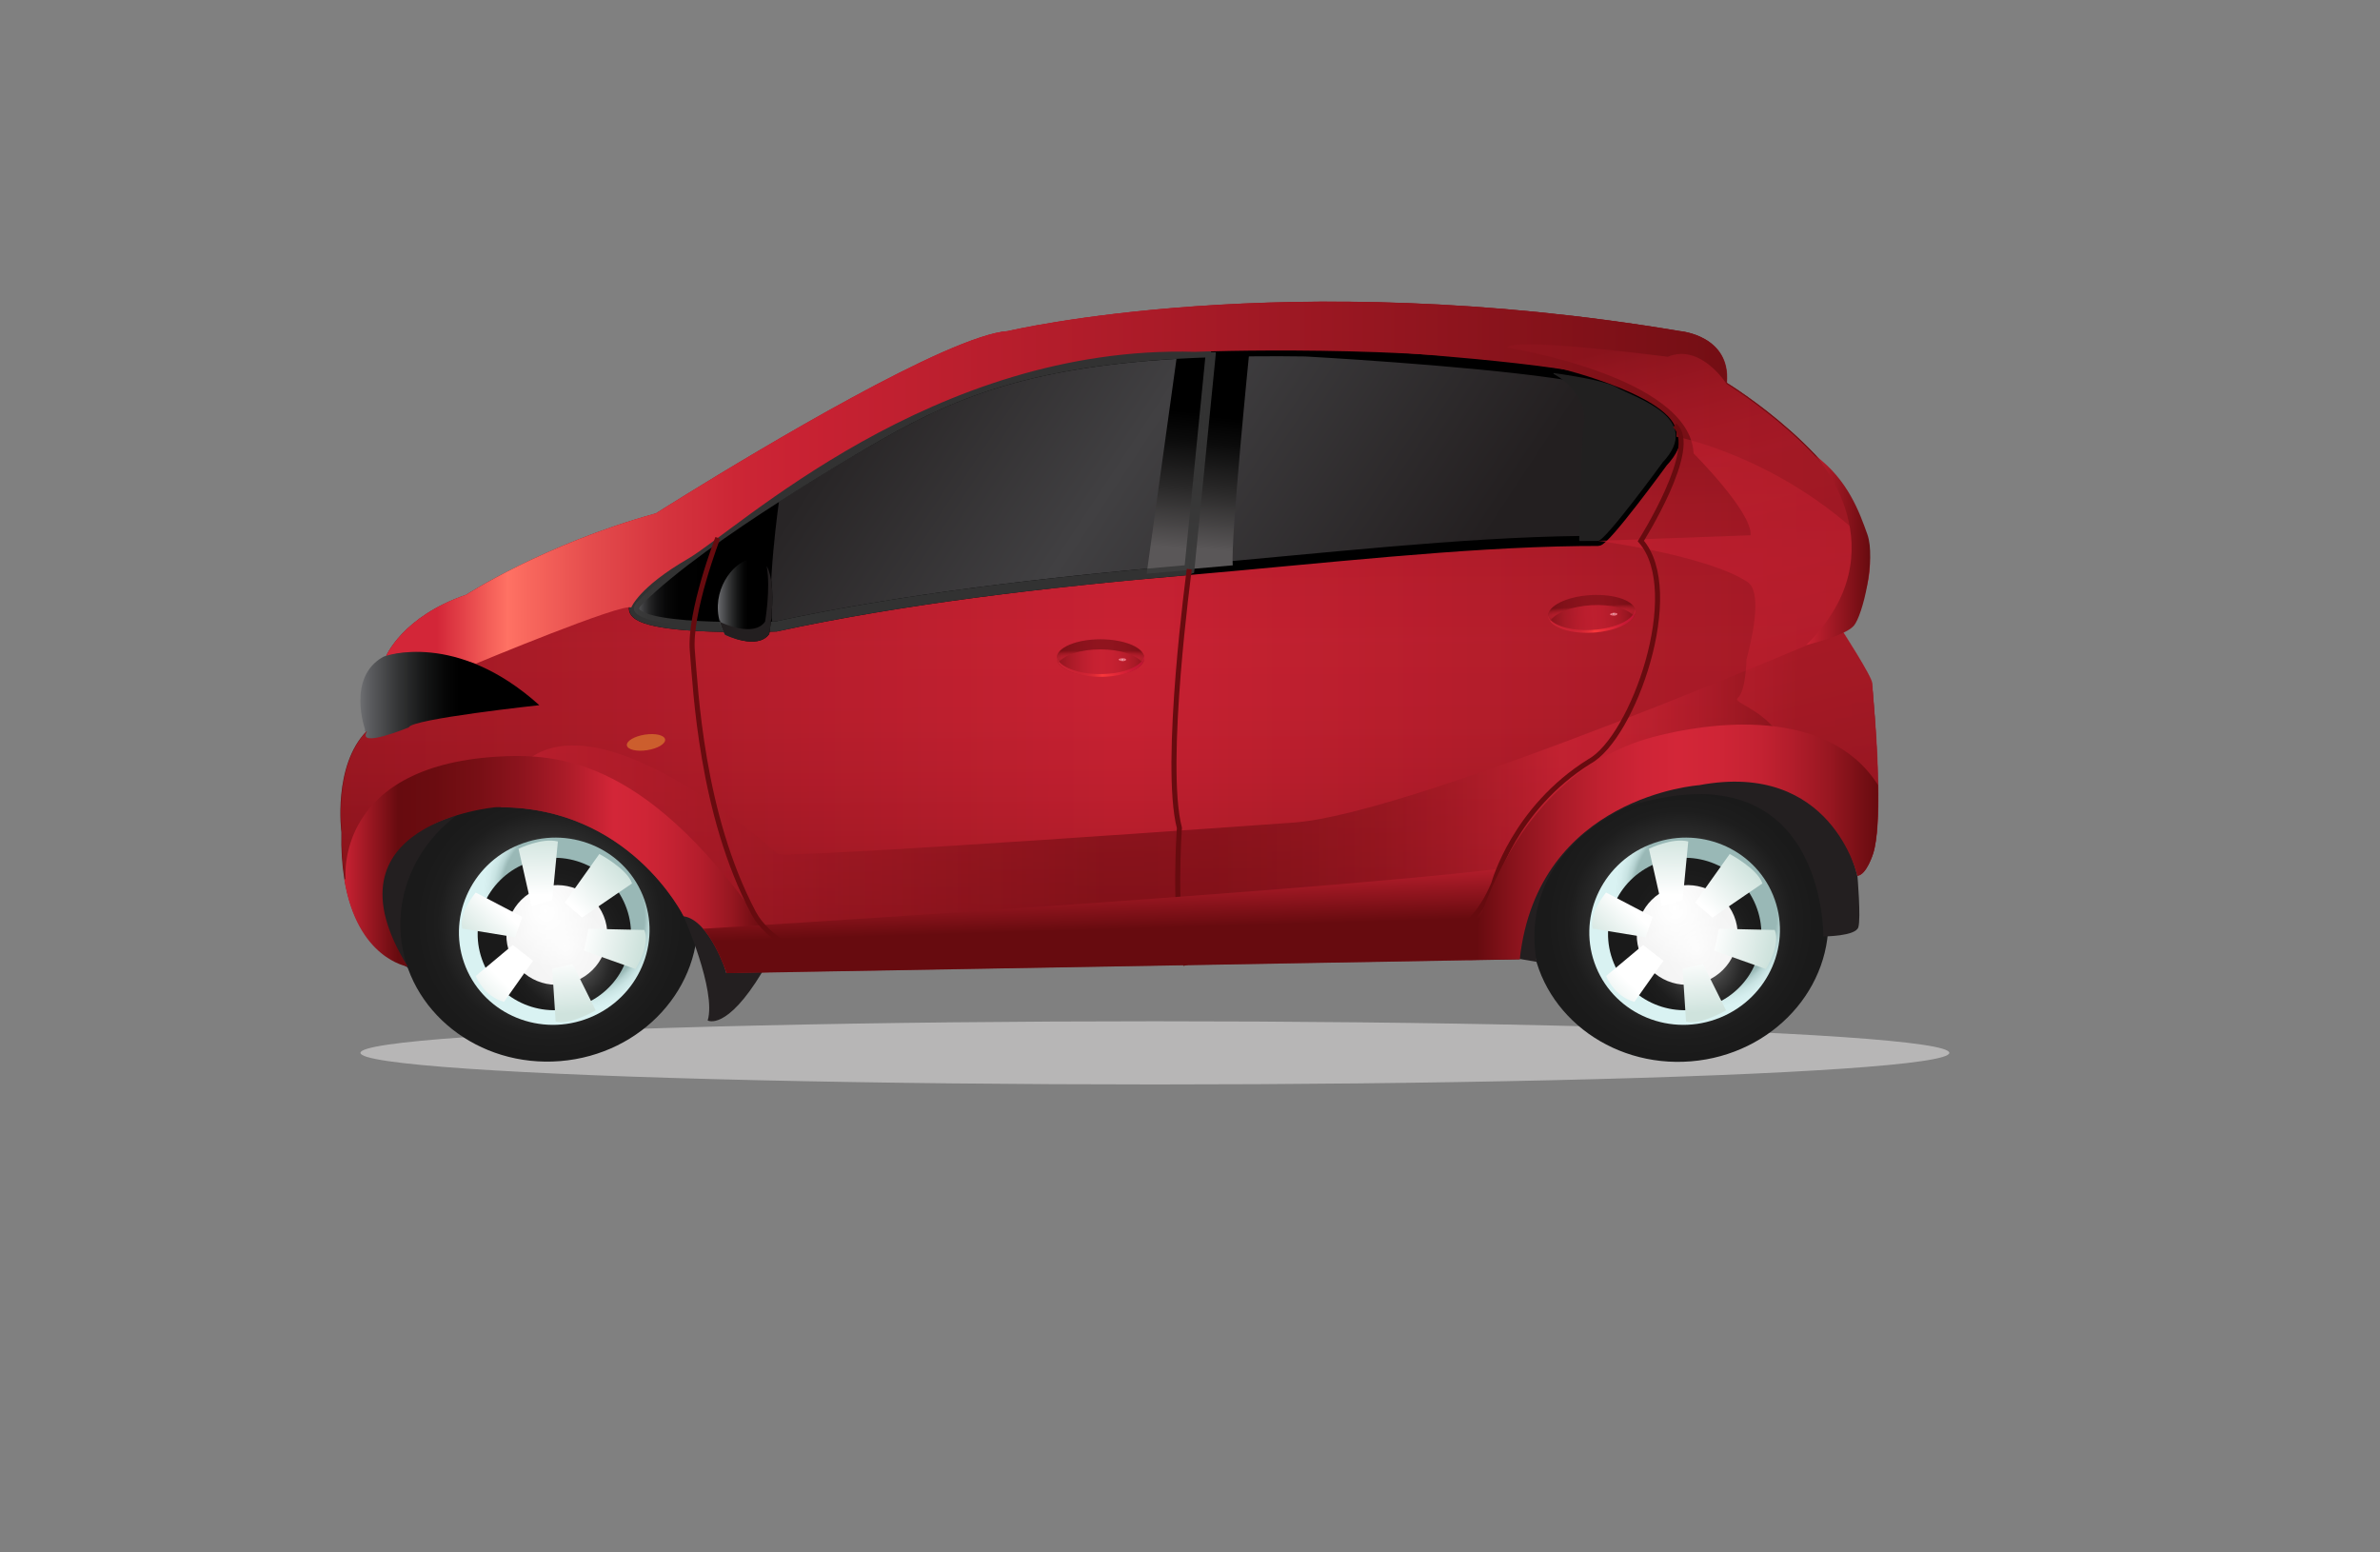 <svg viewBox="0 0 235.92 153.84" xmlns="http://www.w3.org/2000/svg" xmlns:xlink="http://www.w3.org/1999/xlink" overflow="hidden"><rect x="0" y="0" width="235.92" height="153.84" fill="#808080" stroke="none"/><defs><linearGradient x1="33.74" y1="63.09" x2="186.17" y2="63.09" gradientUnits="userSpaceOnUse" id="linear-gradient"><stop offset="0" stop-color="#670B0F"/><stop offset="0.51" stop-color="#C92233"/><stop offset="1" stop-color="#670B0F"/></linearGradient><linearGradient x1="109.72" y1="29.65" x2="110.09" y2="96.04" gradientUnits="userSpaceOnUse" id="linear-gradient-2"><stop offset="0" stop-color="#670B0F"/><stop offset="0.08" stop-color="#801018"/><stop offset="0.19" stop-color="#9F1823"/><stop offset="0.31" stop-color="#B61D2C"/><stop offset="0.42" stop-color="#C42031"/><stop offset="0.51" stop-color="#C92233"/><stop offset="0.62" stop-color="#C52131"/><stop offset="0.71" stop-color="#BA1E2D"/><stop offset="0.81" stop-color="#A81A26"/><stop offset="0.9" stop-color="#8E141D"/><stop offset="0.98" stop-color="#6D0C11"/><stop offset="1" stop-color="#670B0F"/></linearGradient><radialGradient cx="54.43" cy="91.44" r="14.24" fx="54.43" fy="91.44" gradientUnits="userSpaceOnUse" id="radial-gradient" gradientTransform="matrix(0.997 0.081 -0.081 0.997 7.61 -4.12)"><stop offset="0" stop-color="#BFBFBF"/><stop offset="0.08" stop-color="#A2A2A2"/><stop offset="0.21" stop-color="#797979"/><stop offset="0.35" stop-color="#565656"/><stop offset="0.49" stop-color="#3C3C3C"/><stop offset="0.63" stop-color="#292929"/><stop offset="0.78" stop-color="#1D1D1D"/><stop offset="0.93" stop-color="#1A1A1A"/></radialGradient><radialGradient cx="-761.58" cy="-650.64" r="8.4" fx="-761.58" fy="-650.64" gradientUnits="userSpaceOnUse" id="radial-gradient-2" gradientTransform="matrix(-0.682 0.824 -0.816 -0.881 -993.54 144.19)"><stop offset="0.79" stop-color="#99B8B6"/><stop offset="0.8" stop-color="#9CBBB9"/><stop offset="0.84" stop-color="#B6D3D2"/><stop offset="0.89" stop-color="#C9E4E3"/><stop offset="0.95" stop-color="#D5EEEE"/><stop offset="1" stop-color="#D9F2F2"/></radialGradient><radialGradient cx="-761.34" cy="-650.33" r="6.63" fx="-761.34" fy="-650.33" xlink:href="#radial-gradient" id="radial-gradient-3" gradientTransform="matrix(-0.667 0.849 -0.845 -0.947 -1001.35 124.3)"></radialGradient><radialGradient cx="-761.53" cy="-650.54" r="4.43" fx="-761.53" fy="-650.54" gradientUnits="userSpaceOnUse" id="radial-gradient-4" gradientTransform="matrix(-0.678 0.828 -0.819 -0.893 -995.06 139.9)"><stop offset="0" stop-color="#FFFFFF"/><stop offset="1" stop-color="#FFFFFF" stop-opacity="0.95"/></radialGradient><linearGradient x1="-771.26" y1="-669.19" x2="-774.04" y2="-673.88" gradientUnits="userSpaceOnUse" id="linear-gradient-3" gradientTransform="matrix(-0.697 0.731 -0.789 -0.752 -1008.45 156.56)"><stop offset="0" stop-color="#FFFFFF"/><stop offset="1" stop-color="#CFE3DD"/></linearGradient><linearGradient x1="-767.05" y1="-661.69" x2="-761.99" y2="-661.69" xlink:href="#linear-gradient-3" id="linear-gradient-4" gradientTransform="matrix(-0.67 0.715 -0.747 -0.723 -957.5 161.1)"></linearGradient><linearGradient x1="-766.48" y1="-669.12" x2="-763.52" y2="-673" xlink:href="#linear-gradient-3" id="linear-gradient-5" gradientTransform="matrix(-0.679 0.721 -0.836 -0.805 -1026.27 109.29)"></linearGradient><linearGradient x1="-773.92" y1="-663.02" x2="-777.78" y2="-659.42" xlink:href="#linear-gradient-3" id="linear-gradient-6" gradientTransform="matrix(-0.781 0.817 -0.834 -0.792 -1101.39 195.93)"></linearGradient><linearGradient x1="-771.58" y1="-667.09" x2="-777.66" y2="-667.42" xlink:href="#linear-gradient-3" id="linear-gradient-7" gradientTransform="matrix(-0.69 0.724 -0.724 -0.69 -958.36 188.34)"></linearGradient><linearGradient x1="-760.85" y1="-668.03" x2="-755.09" y2="-667.89" xlink:href="#linear-gradient-3" id="linear-gradient-8" gradientTransform="matrix(-0.626 0.647 -0.657 -0.616 -865.99 177.35)"></linearGradient><linearGradient x1="83.66" y1="30.87" x2="138.46" y2="66.99" gradientUnits="userSpaceOnUse" id="linear-gradient-9"><stop offset="0.1" stop-color="#282526"/><stop offset="0.48" stop-color="#414042"/><stop offset="1" stop-color="#231F20"/></linearGradient><linearGradient x1="62.84" y1="55.67" x2="77.27" y2="55.67" gradientUnits="userSpaceOnUse" id="linear-gradient-10"><stop offset="0" stop-color="#6D6E71"/><stop offset="0.03" stop-color="#525355"/><stop offset="0.07" stop-color="#39393B"/><stop offset="0.11" stop-color="#242425"/><stop offset="0.16" stop-color="#131314"/><stop offset="0.22" stop-color="#080808"/><stop offset="0.31" stop-color="#010101"/><stop offset="0.55"/></linearGradient><linearGradient x1="116.04" y1="54.3" x2="118.05" y2="33.14" gradientUnits="userSpaceOnUse" id="linear-gradient-11"><stop offset="0" stop-color="#5A5758"/><stop offset="0.28" stop-color="#2A2929"/><stop offset="0.51" stop-color="#0B0B0B"/><stop offset="0.64"/></linearGradient><linearGradient x1="120.21" y1="54.52" x2="122.21" y2="34.01" xlink:href="#linear-gradient-11" id="linear-gradient-12"></linearGradient><linearGradient x1="71.15" y1="59.47" x2="76.56" y2="59.47" gradientUnits="userSpaceOnUse" id="linear-gradient-13"><stop offset="0" stop-color="#6D6E71"/><stop offset="0.05" stop-color="#5C5D60"/><stop offset="0.21" stop-color="#343536"/><stop offset="0.35" stop-color="#171818"/><stop offset="0.47" stop-color="#060606"/><stop offset="0.55"/></linearGradient><linearGradient x1="49.64" y1="79.46" x2="186.17" y2="79.46" gradientUnits="userSpaceOnUse" id="linear-gradient-14"><stop offset="0" stop-color="#C92233"/><stop offset="0.44" stop-color="#670B0F"/><stop offset="0.52" stop-color="#6A0B10"/><stop offset="0.58" stop-color="#740E14"/><stop offset="0.64" stop-color="#85121A"/><stop offset="0.69" stop-color="#9D1823"/><stop offset="0.74" stop-color="#BB202F"/><stop offset="0.77" stop-color="#D32638"/><stop offset="0.81" stop-color="#CF2536"/><stop offset="0.84" stop-color="#C42232"/><stop offset="0.87" stop-color="#B21D2B"/><stop offset="0.9" stop-color="#981721"/><stop offset="0.93" stop-color="#770F15"/><stop offset="0.94" stop-color="#670B0F"/></linearGradient><linearGradient x1="116.12" y1="76.06" x2="118.14" y2="76.06" gradientUnits="userSpaceOnUse" id="linear-gradient-15"><stop offset="0" stop-color="#670B0F"/><stop offset="0.52" stop-color="#670B0F"/><stop offset="0.97" stop-color="#670B0F"/><stop offset="1" stop-color="#670B0F"/></linearGradient><linearGradient x1="43.28" y1="47.84" x2="184.43" y2="47.84" gradientUnits="userSpaceOnUse" id="linear-gradient-16"><stop offset="0" stop-color="#D32638"/><stop offset="0.05" stop-color="#FF7264"/><stop offset="0.06" stop-color="#FA6A5F"/><stop offset="0.11" stop-color="#E44B4C"/><stop offset="0.16" stop-color="#D5343E"/><stop offset="0.21" stop-color="#CC2635"/><stop offset="0.25" stop-color="#C92233"/><stop offset="0.5" stop-color="#AB1B28"/><stop offset="1" stop-color="#670B0F"/></linearGradient><linearGradient x1="35.72" y1="68.89" x2="53.47" y2="68.89" xlink:href="#linear-gradient-13" id="linear-gradient-17"></linearGradient><linearGradient x1="164.49" y1="33.33" x2="179.99" y2="94.24" gradientUnits="userSpaceOnUse" id="linear-gradient-18"><stop offset="0" stop-color="#90151F"/><stop offset="0.03" stop-color="#9F1824"/><stop offset="0.1" stop-color="#B61D2C"/><stop offset="0.16" stop-color="#C42031"/><stop offset="0.21" stop-color="#C92233"/><stop offset="0.43" stop-color="#C52131"/><stop offset="0.63" stop-color="#BA1E2D"/><stop offset="0.82" stop-color="#A81A27"/><stop offset="1" stop-color="#90151F"/></linearGradient><linearGradient x1="104.75" y1="65.22" x2="113.43" y2="65.22" xlink:href="#linear-gradient-2" id="linear-gradient-19"></linearGradient><linearGradient x1="104.75" y1="66.03" x2="113.43" y2="66.03" gradientUnits="userSpaceOnUse" id="linear-gradient-20"><stop offset="0" stop-color="#C92233"/><stop offset="0.27" stop-color="#CA2233"/><stop offset="0.36" stop-color="#D12534"/><stop offset="0.43" stop-color="#DD2B36"/><stop offset="0.49" stop-color="#EE3239"/><stop offset="0.52" stop-color="#FA383B"/><stop offset="0.66" stop-color="#E42A38"/><stop offset="0.87" stop-color="#C71934"/><stop offset="1" stop-color="#BD1333"/></linearGradient><linearGradient x1="109.09" y1="64.49" x2="109.09" y2="65.97" xlink:href="#linear-gradient-2" id="linear-gradient-21"></linearGradient><radialGradient cx="111.26" cy="65.38" r="0.27" fx="111.26" fy="65.38" gradientUnits="userSpaceOnUse" id="radial-gradient-5"><stop offset="0.05" stop-color="#FFFFFF" stop-opacity="0.65"/><stop offset="0.55" stop-color="#F88F9C" stop-opacity="0.65"/><stop offset="0.64" stop-color="#F88F9C" stop-opacity="0.68"/><stop offset="0.78" stop-color="#F88F9C" stop-opacity="0.76"/><stop offset="0.94" stop-color="#F88F9C" stop-opacity="0.89"/><stop offset="1" stop-color="#F88F9C" stop-opacity="0.95"/></radialGradient><linearGradient x1="150.23" y1="102.6" x2="158.91" y2="102.6" xlink:href="#linear-gradient-2" id="linear-gradient-22" gradientTransform="matrix(0.998 -0.06 0.06 0.998 -2.64 -32.33)"></linearGradient><linearGradient x1="150.23" y1="103.42" x2="158.91" y2="103.42" xlink:href="#linear-gradient-20" id="linear-gradient-23" gradientTransform="matrix(0.998 -0.06 0.06 0.998 -2.64 -32.33)"></linearGradient><linearGradient x1="154.57" y1="101.88" x2="154.57" y2="103.35" xlink:href="#linear-gradient-2" id="linear-gradient-24" gradientTransform="matrix(0.998 -0.06 0.06 0.998 -2.64 -32.33)"></linearGradient><radialGradient cx="156.74" cy="102.77" r="0.27" fx="156.74" fy="102.77" xlink:href="#radial-gradient-5" id="radial-gradient-6" gradientTransform="matrix(0.998 -0.06 0.06 0.998 -2.64 -32.33)"></radialGradient><linearGradient x1="34.12" y1="85.67" x2="78.62" y2="85.67" gradientUnits="userSpaceOnUse" id="linear-gradient-25"><stop offset="0" stop-color="#C92233"/><stop offset="0.12" stop-color="#670B0F"/><stop offset="0.2" stop-color="#6B0C10"/><stop offset="0.3" stop-color="#780F15"/><stop offset="0.4" stop-color="#8E141E"/><stop offset="0.5" stop-color="#AD1C29"/><stop offset="0.6" stop-color="#D32638"/><stop offset="0.67" stop-color="#CF2536"/><stop offset="0.73" stop-color="#C42232"/><stop offset="0.8" stop-color="#B21D2B"/><stop offset="0.86" stop-color="#981721"/><stop offset="0.91" stop-color="#770F15"/><stop offset="0.94" stop-color="#670B0F"/></linearGradient><linearGradient x1="112" y1="85.68" x2="112.19" y2="92.06" gradientUnits="userSpaceOnUse" id="linear-gradient-26"><stop offset="0" stop-color="#C92233"/><stop offset="1" stop-color="#670B0F"/></linearGradient><linearGradient x1="68.35" y1="67.99" x2="166.88" y2="67.99" xlink:href="#linear-gradient-15" id="linear-gradient-27"></linearGradient><linearGradient x1="179.04" y1="54.55" x2="185.38" y2="54.55" xlink:href="#linear-gradient-26" id="linear-gradient-28"></linearGradient><radialGradient cx="166.48" r="14.24" fx="166.48" xlink:href="#radial-gradient" id="radial-gradient-7" gradientTransform="matrix(0.997 0.081 -0.081 0.997 7.98 -13.22)"></radialGradient><radialGradient cx="-839.4" cy="-723.15" r="8.4" fx="-839.4" fy="-723.15" xlink:href="#radial-gradient-2" id="radial-gradient-8"></radialGradient><radialGradient cx="-839.99" cy="-720.99" r="6.63" fx="-839.99" fy="-720.99" xlink:href="#radial-gradient" id="radial-gradient-9" gradientTransform="matrix(-0.667 0.849 -0.845 -0.947 -1001.35 124.3)"></radialGradient><radialGradient cx="-839.55" cy="-722.59" r="4.43" fx="-839.55" fy="-722.59" xlink:href="#radial-gradient-4" id="radial-gradient-10"></radialGradient><linearGradient x1="-847.49" y1="-743.73" x2="-850.27" y2="-748.42" xlink:href="#linear-gradient-3" id="linear-gradient-29"></linearGradient><linearGradient x1="-846.5" y1="-740.52" x2="-841.43" y2="-740.52" xlink:href="#linear-gradient-3" id="linear-gradient-30" gradientTransform="matrix(-0.67 0.715 -0.747 -0.723 -957.5 161.1)"></linearGradient><linearGradient x1="-844.83" y1="-739.22" x2="-841.87" y2="-743.1" xlink:href="#linear-gradient-3" id="linear-gradient-31" gradientTransform="matrix(-0.679 0.721 -0.836 -0.805 -1026.27 109.29)"></linearGradient><linearGradient x1="-842.37" y1="-733.58" x2="-846.24" y2="-729.98" xlink:href="#linear-gradient-3" id="linear-gradient-32" gradientTransform="matrix(-0.781 0.817 -0.834 -0.792 -1101.39 195.93)"></linearGradient><linearGradient x1="-848.88" y1="-748.21" x2="-854.97" y2="-748.53" xlink:href="#linear-gradient-3" id="linear-gradient-33" gradientTransform="matrix(-0.69 0.724 -0.724 -0.69 -958.36 188.34)"></linearGradient><linearGradient x1="-845.58" y1="-757.37" x2="-839.82" y2="-757.22" xlink:href="#linear-gradient-3" id="linear-gradient-34" gradientTransform="matrix(-0.626 0.647 -0.657 -0.616 -865.99 177.35)"></linearGradient><linearGradient x1="145.6" y1="83.48" x2="186.17" y2="83.48" gradientUnits="userSpaceOnUse" id="linear-gradient-35"><stop offset="0.02" stop-color="#670B0F"/><stop offset="0.11" stop-color="#89131C"/><stop offset="0.22" stop-color="#A91B28"/><stop offset="0.32" stop-color="#C02130"/><stop offset="0.42" stop-color="#CE2436"/><stop offset="0.51" stop-color="#D32638"/><stop offset="0.61" stop-color="#CF2536"/><stop offset="0.71" stop-color="#C42232"/><stop offset="0.79" stop-color="#B21D2B"/><stop offset="0.88" stop-color="#981721"/><stop offset="0.96" stop-color="#770F15"/><stop offset="1" stop-color="#670B0F"/></linearGradient></defs><g><g id="Layer_1"><ellipse cx="114.48" cy="104.35" rx="78.75" ry="3.13" fill="#B7B6B6"/><g><g><path d="M185.67 84.48C185.67 84.48 185.03 86.58 184.12 86.67 184.12 86.67 182.8 80.77 177.19 78.35 174.99 77.4 172.13 76.99 168.43 77.69 168.43 77.69 152.43 78.78 150.65 94.92L145.6 95.01 78.62 96.18 72.01 96.29C72.01 96.29 70.37 91.09 67.77 90.68 67.77 90.68 62.5 79.93 49.64 79.87 49.48 79.87 49.32 79.87 49.16 79.87 49.16 79.87 31.52 81.37 40.41 95.67 40.41 95.67 35.38 94.91 34.12 87.03 33.91 85.72 33.8 84.21 33.84 82.48 33.84 82.48 32.97 75.89 36.35 72.45 36.38 72.42 36.41 72.38 36.44 72.36 36.44 72.36 34.6 67.18 38.22 65.15L38.22 65.15C38.26 65.02 39.89 61.11 46.21 58.95 46.21 58.95 53.86 53.97 64.99 50.89 65 50.89 65.01 50.88 65.02 50.88 65.02 50.88 82.64 39.68 93.4 34.92 96.15 33.71 98.45 32.91 99.89 32.82 99.89 32.82 127.38 26.25 166.5 32.82 166.5 32.82 171.56 33.23 171.15 37.95L171.16 37.95C171.53 38.18 183.34 45.47 185.1 53.75 185.71 56.58 185.13 59.54 182.51 62.37 182.51 62.37 185.56 67.06 185.56 67.7 185.56 67.7 186.07 72.91 186.15 77.69 186.2 80.47 186.1 83.11 185.66 84.48Z" fill="url(#linear-gradient)"/><path d="M185.71 84.48C185.71 84.48 185.07 86.58 184.16 86.67 184.16 86.67 182.84 80.77 177.23 78.35 175.03 77.4 172.17 76.99 168.47 77.69 168.47 77.69 152.47 78.78 150.69 94.92L145.64 95.01 78.66 96.18 72.05 96.29C72.05 96.29 70.41 91.09 67.81 90.68 67.81 90.68 62.54 79.93 49.68 79.87 49.52 79.87 49.36 79.87 49.2 79.87 49.2 79.87 31.56 81.37 40.45 95.67 40.45 95.67 35.42 94.91 34.16 87.03 33.95 85.72 33.84 84.21 33.88 82.48 33.88 82.48 33.01 75.89 36.39 72.45 36.42 72.42 36.45 72.38 36.48 72.36 36.48 72.36 34.64 67.18 38.26 65.15L38.26 65.15C38.3 65.02 39.93 61.11 46.25 58.95 46.25 58.95 53.9 53.97 65.03 50.89 65.04 50.89 65.05 50.88 65.06 50.88 65.06 50.88 82.68 39.68 93.45 34.92 96.2 33.71 98.5 32.91 99.94 32.82 99.94 32.82 127.43 26.25 166.55 32.82 166.55 32.82 171.61 33.23 171.2 37.95L171.21 37.95C171.58 38.18 183.39 45.47 185.15 53.75 185.76 56.58 185.18 59.54 182.56 62.37 182.56 62.37 185.58 67.07 185.61 67.7 185.73 70.2 186.12 72.91 186.2 77.69 186.25 80.47 186.15 83.11 185.71 84.48Z" fill="url(#linear-gradient-2)" opacity="0.58"/></g><g><path d="M41.43 96.48C41.43 96.48 32.29 92.5 40.09 83.02 40.09 83.02 47.8 78.73 51.49 80.06 51.49 80.06 44.33 82.43 42.46 85.85 42.46 85.85 40.48 90.08 41.43 96.48Z" fill="#231F20"/><ellipse cx="54.43" cy="91.44" rx="14.74" ry="13.73" fill="url(#radial-gradient)" transform="matrix(0.997 -0.081 0.081 0.997 -7.25 4.72)"/><path d="M46.17 95.86C44.23 91.13 46.59 85.7 51.43 83.73 56.27 81.76 61.77 84 63.71 88.73 65.65 93.46 63.29 98.89 58.45 100.86 53.61 102.83 48.11 100.59 46.17 95.86Z" fill="url(#radial-gradient-2)"/><path d="M47.91 95.43C46.33 91.57 48.2 87.16 52.09 85.58 55.98 84 60.41 85.85 61.99 89.71 63.57 93.57 61.7 97.98 57.81 99.56 53.92 101.14 49.49 99.29 47.91 95.43Z" fill="url(#radial-gradient-3)"/><path d="M50.56 94.55C49.53 92.03 50.77 89.14 53.33 88.1 55.89 87.06 58.81 88.26 59.84 90.78 60.87 93.3 59.63 96.19 57.07 97.23 54.51 98.27 51.59 97.07 50.56 94.55Z" fill="url(#radial-gradient-4)"/><g><g><path d="M63.88 92.17 58.34 92.05 57.88 94.22 62.99 96.04C62.99 96.04 64.49 93.68 63.87 92.16Z" fill="url(#linear-gradient-3)"/><path d="M45.82 92.03 51.07 92.89 51.78 90.88 47.15 88.46C47.15 88.46 45.43 90.5 45.82 92.02Z" fill="url(#linear-gradient-4)"/></g><g><path d="M55.08 101.25 54.74 96.01 56.76 95.55 59.05 100.14C59.05 100.14 56.48 101.64 55.08 101.24Z" fill="url(#linear-gradient-5)"/><path d="M55.3 83.4 54.74 89.22 52.69 89.81 51.4 84.12C51.4 84.12 53.72 82.99 55.3 83.4Z" fill="url(#linear-gradient-6)"/></g><path d="M62.65 87.56 57.7 90.94 55.98 89.46 59.41 84.64C59.41 84.64 62.19 86.11 62.65 87.56Z" fill="url(#linear-gradient-7)"/><path d="M49.96 99.3 52.84 95.22 50.83 93.66 47.16 96.73C47.16 96.73 47.93 98.75 49.97 99.3Z" fill="url(#linear-gradient-8)"/></g></g><g><path d="M164.79 45.86C164.79 45.86 159.14 53.61 158.41 53.61 157.8 53.61 157.19 53.61 156.57 53.62 144.66 53.77 131.2 55.34 117.63 56.51 103.6 57.71 89.48 59.37 76.93 62.09 76.93 62.09 60.02 62.76 63.25 59.56 69.38 53.47 83.28 45.37 85.73 43.94 94.06 39.07 101.82 35.54 120.02 34.91 122.88 34.81 125.99 34.78 129.41 34.83 129.41 34.83 144.84 35.67 154 36.97 157.01 37.4 159.34 37.87 160.23 38.38 162.05 39.42 168.98 41.43 164.79 45.85Z" stroke="#000000" stroke-miterlimit="10" fill="url(#linear-gradient-9)"/><path d="M76.64 62.1C74.45 62.17 60.26 62.52 63.25 59.56 66.6 56.23 72.28 52.29 77.14 49.19L77.27 49.3C77.27 49.3 75.85 59.17 76.64 62.1Z" fill="url(#linear-gradient-10)"/><path d="M120.02 34.91C120.02 34.91 120.02 34.98 120.02 35.01L117.9 56.41 117.63 56.51C116.32 56.62 115.01 56.74 113.7 56.86L113.67 56.82 116.68 35.14C116.68 35.14 116.69 35.09 116.7 35.06 117.77 35 118.88 34.95 120.04 34.91Z" fill="url(#linear-gradient-11)"/><path d="M123.84 34.87C123.84 34.87 121.97 53.47 122.2 56.03L117.89 56.41 120.02 34.91C120.02 34.91 123.41 34.73 123.84 34.87Z" fill="url(#linear-gradient-12)"/><path d="M164.79 45.86C164.79 45.86 159.14 53.61 158.41 53.61 157.8 53.61 157.19 53.61 156.57 53.62L156.54 53.54 156.88 42.8C157.9 38.97 154 37.06 154 37.06L154 36.97C157.01 37.4 159.34 37.87 160.23 38.38 162.05 39.42 168.98 41.43 164.79 45.85Z" fill="#212020"/><path d="M120.02 34.91C120.02 34.91 120.02 34.98 120.02 35.01L117.9 56.41 117.63 56.51C116.32 56.62 115.01 56.74 113.7 56.86 100.98 58.03 88.31 59.62 76.94 62.09 76.94 62.09 76.84 62.09 76.66 62.1 74.47 62.17 60.28 62.52 63.27 59.56 66.62 56.23 72.3 52.29 77.16 49.19 81.18 46.61 84.64 44.59 85.74 43.94 93.54 39.38 100.85 35.99 116.7 35.06 117.77 35 118.88 34.95 120.04 34.91Z" stroke="#383838" stroke-miterlimit="10" fill="none" opacity="0.9"/><path d="M73.6 55.71C71.95 56.59 70.11 59.67 71.87 62.91 71.87 62.91 75.08 64.48 76.25 62.84 76.25 62.84 77.9 53.42 73.61 55.7Z" fill="url(#linear-gradient-13)"/><path d="M76 56.11C76.41 58.33 75.84 61.61 75.84 61.61 74.68 63.25 71.46 61.68 71.46 61.68 71.39 61.55 71.34 61.43 71.28 61.3 71.39 61.83 71.58 62.37 71.87 62.91 71.87 62.91 75.08 64.48 76.25 62.84 76.25 62.84 77.09 58.02 76 56.11Z" fill="#231F20"/></g><path d="M185.67 84.61C185.67 84.61 185.03 86.71 184.12 86.8 184.12 86.8 181.56 75.35 168.43 77.82 168.43 77.82 159.77 78.41 154.49 85.15 152.58 87.57 151.12 90.79 150.65 95.06L145.6 95.15 78.62 96.32 72.01 96.43C72.01 96.43 71.15 93.68 69.67 92.03 69.12 91.41 68.48 90.94 67.77 90.82 67.77 90.82 62.5 80.07 49.64 80.01 50.42 77.61 51.46 75.82 52.81 74.95 60.83 69.85 77.06 84.62 77.06 84.62 77.61 85.17 128.31 81.52 128.31 81.52 140.53 80.61 182.52 62.51 182.52 62.51 182.52 62.51 185.57 67.2 185.57 67.84 185.57 67.84 186.08 73.05 186.16 77.83 186.21 80.61 186.11 83.25 185.67 84.62Z" fill="url(#linear-gradient-14)" opacity="0.57"/><path d="M117.89 56.41C117.89 56.41 115.27 75.77 116.91 82.06 116.91 82.06 116.25 91.09 117.55 95.67" stroke="url(#linear-gradient-15)" stroke-width="0.5" stroke-miterlimit="10" fill="none"/><path d="M166.18 43.28C166.73 39.45 154.62 36.51 154.62 36.51 139.71 34.05 118.47 34.87 118.47 34.87 92.48 34.14 73.06 52.56 68.18 55.39 63.3 58.22 62.57 60.22 62.57 60.22 61.84 59.67 47.16 65.78 47.16 65.78 40.65 63.79 38.37 65.05 38.23 65.13 38.27 65.01 39.9 61.09 46.22 58.94 46.22 58.94 53.87 53.96 65 50.88 65.01 50.88 65.02 50.87 65.03 50.87 65.03 50.87 82.65 39.67 93.41 34.91 96.16 33.7 98.46 32.9 99.9 32.81 99.9 32.81 127.39 26.24 166.51 32.81 166.51 32.81 171.57 33.22 171.16 37.94 171.16 37.94 183.32 45.33 185.11 53.74 176.39 45.24 166.17 43.28 166.17 43.28Z" fill="url(#linear-gradient-16)"/><path d="M65.93 73.29C65.99 73.71 65.2 74.19 64.15 74.35 63.1 74.51 62.2 74.3 62.14 73.87 62.08 73.45 62.87 72.97 63.92 72.81 64.97 72.65 65.87 72.86 65.93 73.29Z" fill="#CC5E2D"/><path d="M53.47 69.89C53.47 69.89 40.75 71.26 40.52 72.09 40.52 72.09 35.37 74.23 36.37 72.5L36.1 72.41C36.1 72.41 36.16 72.34 36.19 72.32 36.19 72.32 34.35 67.14 37.97 65.11L37.97 65.11C38.16 64.98 45.26 62.5 53.46 69.89Z" fill="url(#linear-gradient-17)"/><path d="M67.76 90.81C67.76 90.81 71.04 98.2 70.15 101.14 70.15 101.14 72 102.23 75.55 96.35L71.99 96.42C71.99 96.42 70.55 90.56 67.75 90.81Z" fill="#231F20"/><path d="M185.67 84.61C185.67 84.61 185.03 86.71 184.12 86.8 184.12 86.8 182.8 80.9 177.19 78.48 178.67 70.97 171.43 69.87 172.25 69.18 173.07 68.5 173.12 65.37 173.12 65.37 173.88 62.5 174.6 58.61 173.23 57.69 169.25 55.04 158.4 53.6 158.4 53.6L173.53 53.05C173.72 50.77 167.88 44.94 167.88 44.94 167.51 37.28 149.37 34.45 149.37 34.45 150 33.36 165.32 35.36 165.32 35.36 168.6 33.99 171.16 38.07 171.16 38.07L171.17 38.07C171.52 38.29 182.36 44.98 184.83 52.82 184.94 53.17 185.03 53.52 185.11 53.88 185.3 54.77 185.37 55.67 185.3 56.57 185.15 58.56 184.32 60.56 182.52 62.5 182.52 62.5 185.57 67.19 185.57 67.83 185.57 67.83 186.08 73.04 186.16 77.82 186.21 80.6 186.11 83.24 185.67 84.61Z" fill="url(#linear-gradient-18)" opacity="0.58"/><g><path d="M113.43 65.22C113.43 66.25 111.49 67.08 109.09 67.08 106.69 67.08 104.75 66.25 104.75 65.22 104.75 64.19 106.69 63.36 109.09 63.36 111.49 63.36 113.43 64.19 113.43 65.22Z" fill="url(#linear-gradient-19)" opacity="0.58"/><path d="M113.39 64.98C113.34 65.99 111.42 66.81 109.06 66.81 106.85 66.81 105.03 66.1 104.76 65.18 104.76 65.19 104.76 65.2 104.76 65.22 104.76 66.25 106.7 67.08 109.1 67.08 111.5 67.08 113.44 66.25 113.44 65.22 113.44 65.14 113.42 65.06 113.4 64.98Z" fill="url(#linear-gradient-20)"/><path d="M109.09 64.36C111.08 64.36 112.75 64.94 113.26 65.72 113.36 65.56 113.42 65.39 113.42 65.22 113.42 64.19 111.48 63.36 109.08 63.36 106.68 63.36 104.74 64.19 104.74 65.22 104.74 65.39 104.8 65.56 104.9 65.72 105.41 64.93 107.08 64.36 109.07 64.36Z" fill="url(#linear-gradient-21)" opacity="0.58"/><path d="M111.62 65.38C111.62 65.46 111.44 65.53 111.3 65.53 111.16 65.53 110.9 65.46 110.9 65.37 110.9 65.28 111.16 65.23 111.3 65.23 111.44 65.23 111.62 65.3 111.62 65.38Z" fill="url(#radial-gradient-5)"/></g><g><path d="M162.11 60.58C162.17 61.61 160.28 62.56 157.89 62.7 155.5 62.84 153.51 62.13 153.45 61.1 153.39 60.07 155.28 59.12 157.67 58.98 160.06 58.84 162.05 59.55 162.11 60.58Z" fill="url(#linear-gradient-22)" opacity="0.58"/><path d="M162.06 60.35C162.07 61.36 160.21 62.29 157.84 62.43 155.63 62.56 153.78 61.96 153.45 61.06 153.45 61.07 153.45 61.09 153.45 61.1 153.51 62.13 155.5 62.84 157.89 62.7 160.28 62.56 162.17 61.61 162.11 60.58 162.11 60.5 162.08 60.42 162.06 60.35Z" fill="url(#linear-gradient-23)"/><path d="M157.73 59.98C159.72 59.86 161.42 60.34 161.98 61.09 162.07 60.92 162.12 60.75 162.11 60.58 162.05 59.55 160.06 58.84 157.67 58.98 155.28 59.12 153.39 60.07 153.45 61.1 153.46 61.27 153.53 61.44 153.64 61.59 154.1 60.78 155.74 60.1 157.73 59.98Z" fill="url(#linear-gradient-24)" opacity="0.58"/><path d="M160.32 60.85C160.32 60.93 160.15 61.01 160.01 61.02 159.87 61.02 159.61 60.97 159.6 60.89 159.6 60.81 159.85 60.74 159.99 60.73 160.13 60.73 160.31 60.78 160.32 60.86Z" fill="url(#radial-gradient-6)"/></g><path d="M78.62 96.31 72.01 96.42C72.01 96.42 70.37 91.22 67.77 90.81 67.77 90.81 62.36 79.8 49.17 80 49.17 80 31.53 81.5 40.42 95.8 40.42 95.8 35.39 95.04 34.13 87.16L34.26 87.12C34.26 87.12 33.04 75.6 50.13 74.95 57.24 74.68 66.34 76.66 78.63 96.31Z" fill="url(#linear-gradient-25)"/><path d="M154.5 85.17C152.59 87.59 151.13 90.81 150.66 95.08L145.61 95.17 78.63 96.34 72.02 96.45C72.02 96.45 71.16 93.7 69.68 92.05 75.64 91.68 146.49 87.33 154.22 85.23 154.32 85.2 154.41 85.18 154.5 85.17Z" fill="url(#linear-gradient-26)"/><path d="M71.15 53.31C71.15 53.31 68.29 60.72 68.63 64.54 68.97 68.36 69.49 80.63 74.7 90.48 75.39 91.78 76.65 92.91 78.16 93.76 78.16 93.76 139.62 93.3 141.63 92.57 141.63 92.57 145.42 93.87 148.07 87.57 148.07 87.57 150.07 80.14 157.55 75.47 161.88 73.12 167.01 58.61 162.65 53.62 162.65 53.62 168.56 44.28 166 42.17" stroke="url(#linear-gradient-27)" stroke-width="0.5" stroke-miterlimit="10" fill="none"/><path d="M179.96 45.16C179.96 45.16 188.61 54.5 179.04 63.93 179.04 63.93 182.87 63.04 183.76 62.02 184.65 60.99 185.97 55.36 185.1 52.95 184.32 50.78 183.2 47.58 179.96 45.16Z" fill="url(#linear-gradient-28)"/><g><g><ellipse cx="166.48" cy="91.44" rx="14.74" ry="13.73" fill="url(#radial-gradient-7)" transform="matrix(0.997 -0.081 0.081 0.997 -6.88 13.82)"/><path d="M158.22 95.86C156.28 91.13 158.64 85.7 163.48 83.73 168.32 81.76 173.82 84 175.76 88.73 177.7 93.46 175.34 98.89 170.5 100.86 165.66 102.83 160.16 100.59 158.22 95.86Z" fill="url(#radial-gradient-8)"/><path d="M159.96 95.43C158.38 91.57 160.25 87.16 164.14 85.58 168.03 84 172.46 85.85 174.04 89.71 175.62 93.57 173.75 97.98 169.86 99.56 165.97 101.14 161.54 99.29 159.96 95.43Z" fill="url(#radial-gradient-9)"/><path d="M162.61 94.55C161.58 92.03 162.82 89.14 165.38 88.1 167.94 87.06 170.86 88.26 171.89 90.78 172.92 93.3 171.68 96.19 169.12 97.23 166.56 98.27 163.64 97.07 162.61 94.55Z" fill="url(#radial-gradient-10)"/><g><g><path d="M175.93 92.17 170.39 92.05 169.93 94.22 175.04 96.04C175.04 96.04 176.54 93.68 175.92 92.16Z" fill="url(#linear-gradient-29)"/><path d="M157.87 92.03 163.12 92.89 163.83 90.88 159.2 88.46C159.2 88.46 157.48 90.5 157.87 92.02Z" fill="url(#linear-gradient-30)"/></g><g><path d="M167.13 101.25 166.79 96.01 168.81 95.55 171.1 100.14C171.1 100.14 168.53 101.64 167.13 101.24Z" fill="url(#linear-gradient-31)"/><path d="M167.35 83.4 166.79 89.22 164.74 89.81 163.45 84.12C163.45 84.12 165.77 82.99 167.35 83.4Z" fill="url(#linear-gradient-32)"/></g><path d="M174.7 87.56 169.75 90.94 168.03 89.46 171.46 84.64C171.46 84.64 174.24 86.11 174.7 87.56Z" fill="url(#linear-gradient-33)"/><path d="M162.01 99.3 164.89 95.22 162.88 93.66 159.21 96.73C159.21 96.73 159.98 98.75 162.02 99.3Z" fill="url(#linear-gradient-34)"/></g></g><path d="M184.12 86.8C184.12 86.8 184.48 90.99 184.21 91.9 183.94 92.81 180.74 92.81 180.74 92.81 180.74 92.81 181.01 73.93 161.59 79.86 161.59 79.86 150.41 84.12 152.32 95.33L150.64 95.04C150.64 95.04 149 79.24 170.2 77.26 170.2 77.26 181.37 75.94 184.11 86.79Z" fill="#231F20"/><path d="M185.67 84.61C185.67 84.61 185.03 86.71 184.12 86.8 184.12 86.8 181.56 75.35 168.43 77.82 168.43 77.82 152.43 78.91 150.65 95.05L145.6 95.14C145.77 94.11 149.07 76.98 163.92 73.03 169.39 71.58 181.02 69.95 186.08 77.68 186.11 77.73 186.13 77.77 186.16 77.82 186.21 80.6 186.11 83.24 185.67 84.61Z" fill="url(#linear-gradient-35)"/></g></g></g></g></svg>